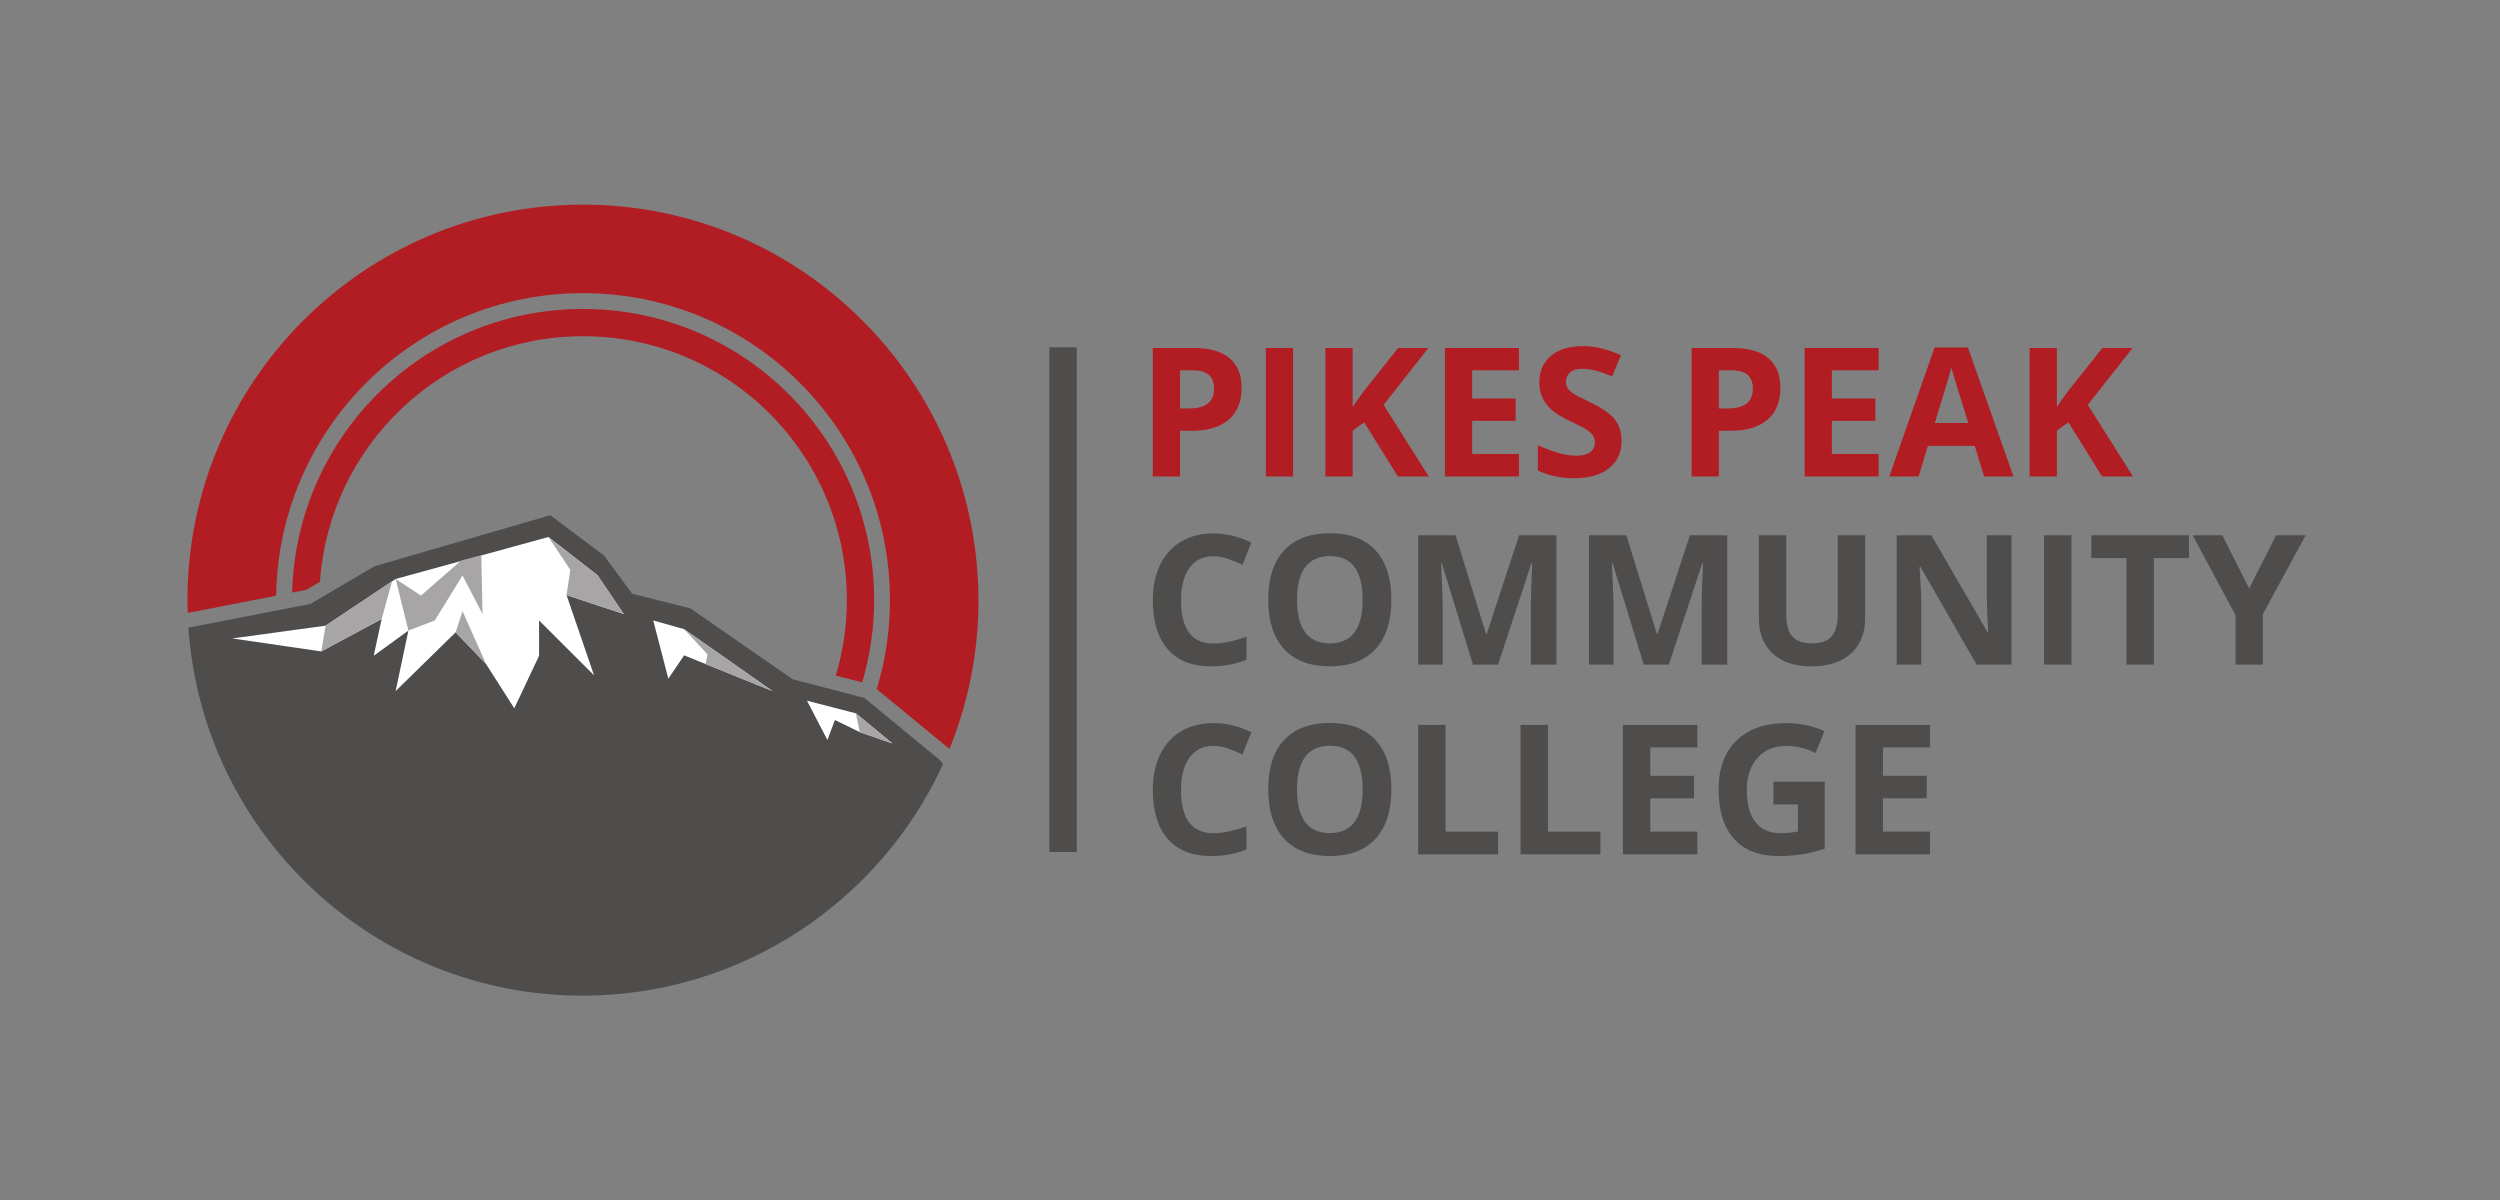 <?xml version="1.0" encoding="UTF-8" standalone="no"?>
<svg
   xmlns:dc="http://purl.org/dc/elements/1.1/"
   xmlns:cc="http://creativecommons.org/ns#"
   xmlns:rdf="http://www.w3.org/1999/02/22-rdf-syntax-ns#"
   xmlns:svg="http://www.w3.org/2000/svg"
   xmlns="http://www.w3.org/2000/svg"
   viewBox="0 0 240 115.2"
   height="115.2"
   width="240"
   xml:space="preserve"
   id="svg2"
   version="1.1"><rect x="0" y="0" width="240" height="115.2" fill="#808080" stroke="none"/><defs
     id="defs6" /><g
     transform="matrix(1.333,0,0,-1.333,0,115.2)"
     id="g10"><g
       transform="scale(0.1)"
       id="g12"><path
         id="path14"
         style="fill:#ffffff;fill-opacity:1;fill-rule:nonzero;stroke:none"
         d="m 434.059,451.898 -37.551,29.504 -111.738,-30.695 -50.778,-33.668 -91.113,-12.441 89.883,-13.118 37.82,20.333 -6.016,-28.055 24.997,18.172 -9.711,-46.008 49,47.976 19.011,-19.746 23.742,-37.265 20.579,43.617 0.339,18.469 44.297,-44.231 -22.41,65.391 44.289,-14.653 -24.64,36.418" /><path
         id="path16"
         style="fill:#ffffff;fill-opacity:1;fill-rule:nonzero;stroke:none"
         d="m 619.43,353.258 -44.231,11.754 5.551,-10.699 -85.273,59.718 -29.204,8.485 14.34,-55.43 14.16,20.894 86.7,-35.054 15.711,-30.262 6.812,18.231 14.352,-7.012 42.386,-14.774 -41.304,34.149" /><path
         id="path18"
         style="fill:#4f4c4c;fill-opacity:1;fill-rule:nonzero;stroke:none"
         d="m 619.117,336.988 -17.824,8.711 -5.398,-14.441 -14.707,28.32 35.234,-9.094 26.238,-21.687 z m -126.414,55.262 -11.39,-16.805 -10.868,41.953 22.258,-6.3 63.656,-44.59 z m -64.894,-14.363 -39.575,39.511 v -25.449 l -17.855,-37.844 -20.313,31.879 -21.91,22.852 -43.222,-42.328 9.199,43.586 -24.961,-18.137 5.683,26.496 -43.5,-23.379 -64.082,9.348 67.231,9.183 50.43,33.649 110.039,30.23 35.414,-27.613 18.847,-27.863 -41.214,13.629 z m 244.433,-57.239 -49.652,40.899 -51.715,13.484 -73.535,50.989 -42.07,10.593 -20.188,27.407 -38.809,29.148 -126.523,-36.738 -46.25,-27.145 -85.465,-16.644 -2.363,-0.364 c 10.133,-148.125 133.48,-265.316 284.156,-265.105 114.988,0.16 214.11,68.43 259.086,166.316 0.758,1.653 -6.672,7.16 -6.672,7.16" /><path
         id="path20"
         style="fill:#a7a5a6;fill-opacity:1;fill-rule:nonzero;stroke:none"
         d="m 231.355,395.066 43.497,23.379 7.496,27.071 -47.844,-31.918 -3.149,-18.532" /><path
         id="path22"
         style="fill:#a7a5a6;fill-opacity:1;fill-rule:nonzero;stroke:none"
         d="m 328.156,408.836 21.91,-22.852 -16.976,38.075 z" /><path
         id="path24"
         style="fill:#a7a5a6;fill-opacity:1;fill-rule:nonzero;stroke:none"
         d="m 347.527,421.996 -0.941,42.195 -14.551,-3.711 -28.894,-25.187 -18.207,11.961 9.199,-37.16 18.988,7.304 19.969,32.352 14.437,-27.754" /><path
         id="path26"
         style="fill:#a7a5a6;fill-opacity:1;fill-rule:nonzero;stroke:none"
         d="m 394.973,477.484 15.757,-23.664 -2.71,-18.183 41.214,-13.629 -18.847,27.863 -35.414,27.613" /><path
         id="path28"
         style="fill:#a7a5a6;fill-opacity:1;fill-rule:nonzero;stroke:none"
         d="m 509.516,392.977 -1.325,-6.993 48.168,-19.476 -63.656,44.59 16.813,-18.121" /><path
         id="path30"
         style="fill:#a7a5a6;fill-opacity:1;fill-rule:nonzero;stroke:none"
         d="m 616.422,350.477 2.695,-13.497 23.543,-8.195 z" /><path
         id="path32"
         style="fill:#4f4c4c;fill-opacity:1;fill-rule:nonzero;stroke:none"
         d="m 1619.8,440.383 19.43,38.355 h 21.28 l -30.9,-56.894 v -36.25 h -19.62 v 35.617 l -30.9,57.527 h 21.41 l 19.3,-38.355" /><path
         id="path34"
         style="fill:#4f4c4c;fill-opacity:1;fill-rule:nonzero;stroke:none"
         d="m 873.93,463.629 c -7.434,0 -13.184,-2.785 -17.262,-8.367 -4.078,-5.586 -6.117,-13.375 -6.117,-23.352 0,-20.769 7.793,-31.144 23.379,-31.144 6.543,0 14.461,1.625 23.761,4.902 v -16.563 c -7.64,-3.195 -16.179,-4.781 -25.609,-4.781 -13.543,0 -23.91,4.11 -31.09,12.324 -7.176,8.219 -10.762,20.008 -10.762,35.387 0,9.68 1.758,18.164 5.286,25.457 3.527,7.281 8.593,12.863 15.195,16.742 6.605,3.899 14.34,5.84 23.219,5.84 9.05,0 18.133,-2.195 27.265,-6.566 l -6.375,-16.055 c -3.48,1.652 -6.98,3.098 -10.507,4.336 -3.524,1.227 -6.985,1.84 -10.383,1.84" /><path
         id="path36"
         style="fill:#4f4c4c;fill-opacity:1;fill-rule:nonzero;stroke:none"
         d="m 934.066,432.289 c 0,-10.398 1.977,-18.238 5.922,-23.504 3.953,-5.265 9.852,-7.898 17.715,-7.898 15.75,0 23.633,10.468 23.633,31.402 0,20.981 -7.832,31.477 -23.512,31.477 -7.855,0 -13.777,-2.645 -17.769,-7.938 -3.992,-5.289 -5.989,-13.125 -5.989,-23.539 z m 67.974,0 c 0,-15.41 -3.821,-27.266 -11.462,-35.543 -7.644,-8.285 -18.601,-12.422 -32.875,-12.422 -14.269,0 -25.226,4.137 -32.871,12.422 -7.641,8.277 -11.465,20.172 -11.465,35.68 0,15.492 3.828,27.336 11.492,35.515 7.668,8.164 18.653,12.258 32.965,12.258 14.317,0 25.266,-4.117 32.844,-12.355 7.586,-8.242 11.372,-20.098 11.372,-35.555" /><path
         id="path38"
         style="fill:#4f4c4c;fill-opacity:1;fill-rule:nonzero;stroke:none"
         d="m 1060.79,385.594 -22.43,73.074 h -0.57 c 0.8,-14.863 1.2,-24.777 1.2,-29.754 v -43.32 h -17.64 v 93.144 h 26.88 l 22.05,-71.226 h 0.38 l 23.38,71.226 h 26.89 v -93.144 h -18.42 v 44.086 c 0,2.074 0.03,4.476 0.1,7.199 0.06,2.715 0.35,9.934 0.85,21.66 h -0.57 l -24.01,-72.945 h -18.09" /><path
         id="path40"
         style="fill:#4f4c4c;fill-opacity:1;fill-rule:nonzero;stroke:none"
         d="m 1183.8,385.594 -22.43,73.074 h -0.57 c 0.8,-14.863 1.2,-24.777 1.2,-29.754 v -43.32 h -17.64 v 93.144 h 26.89 l 22.04,-71.226 h 0.38 l 23.38,71.226 h 26.89 v -93.144 h -18.42 v 44.086 c 0,2.074 0.03,4.476 0.1,7.199 0.06,2.715 0.35,9.934 0.86,21.66 h -0.57 l -24.02,-72.945 h -18.09" /><path
         id="path42"
         style="fill:#4f4c4c;fill-opacity:1;fill-rule:nonzero;stroke:none"
         d="m 1343.19,478.738 v -60.269 c 0,-6.879 -1.55,-12.91 -4.62,-18.094 -3.08,-5.184 -7.53,-9.148 -13.35,-11.914 -5.82,-2.754 -12.7,-4.137 -20.64,-4.137 -11.98,0 -21.28,3.067 -27.9,9.207 -6.63,6.129 -9.94,14.524 -9.94,25.192 v 60.015 h 19.69 v -57.015 c 0,-7.184 1.43,-12.453 4.33,-15.801 2.88,-3.359 7.66,-5.035 14.33,-5.035 6.46,0 11.14,1.683 14.05,5.058 2.91,3.383 4.36,8.676 4.36,15.899 v 56.894 h 19.69" /><path
         id="path44"
         style="fill:#4f4c4c;fill-opacity:1;fill-rule:nonzero;stroke:none"
         d="m 1448.62,385.594 h -25.1 l -40.51,70.453 h -0.58 c 0.8,-12.438 1.21,-21.317 1.21,-26.621 v -43.832 h -17.65 v 93.144 h 24.92 l 40.44,-69.761 h 0.45 c -0.63,12.101 -0.95,20.656 -0.95,25.664 v 44.097 h 17.77 v -93.144" /><path
         id="path46"
         style="fill:#4f4c4c;fill-opacity:1;fill-rule:nonzero;stroke:none"
         d="m 1472.07,385.594 v 93.144 h 19.74 v -93.144 h -19.74" /><path
         id="path48"
         style="fill:#4f4c4c;fill-opacity:1;fill-rule:nonzero;stroke:none"
         d="m 1551.19,385.594 h -19.75 v 76.703 h -25.29 v 16.441 h 70.33 v -16.441 h -25.29 v -76.703" /><path
         id="path50"
         style="fill:#4f4c4c;fill-opacity:1;fill-rule:nonzero;stroke:none"
         d="m 873.93,327.02 c -7.434,0 -13.184,-2.793 -17.262,-8.375 -4.078,-5.582 -6.117,-13.368 -6.117,-23.344 0,-20.778 7.793,-31.149 23.379,-31.149 6.543,0 14.461,1.625 23.761,4.903 v -16.567 c -7.64,-3.187 -16.179,-4.781 -25.609,-4.781 -13.543,0 -23.91,4.117 -31.09,12.328 -7.176,8.219 -10.762,20.012 -10.762,35.387 0,9.683 1.758,18.164 5.286,25.461 3.527,7.277 8.593,12.859 15.195,16.742 6.605,3.895 14.34,5.836 23.219,5.836 9.05,0 18.133,-2.195 27.265,-6.563 l -6.375,-16.054 c -3.48,1.648 -6.98,3.094 -10.507,4.328 -3.524,1.226 -6.985,1.848 -10.383,1.848" /><path
         id="path52"
         style="fill:#4f4c4c;fill-opacity:1;fill-rule:nonzero;stroke:none"
         d="m 934.066,295.676 c 0,-10.399 1.977,-18.238 5.922,-23.504 3.953,-5.266 9.852,-7.902 17.715,-7.902 15.75,0 23.633,10.472 23.633,31.406 0,20.98 -7.832,31.476 -23.512,31.476 -7.855,0 -13.777,-2.644 -17.769,-7.937 -3.992,-5.285 -5.989,-13.129 -5.989,-23.539 z m 67.974,0 c 0,-15.41 -3.821,-27.266 -11.462,-35.543 -7.644,-8.285 -18.601,-12.426 -32.875,-12.426 -14.269,0 -25.226,4.141 -32.871,12.426 -7.641,8.277 -11.465,20.168 -11.465,35.676 0,15.496 3.828,27.339 11.492,35.515 7.668,8.172 18.653,12.258 32.965,12.258 14.317,0 25.266,-4.113 32.844,-12.355 7.586,-8.235 11.372,-20.09 11.372,-35.551" /><path
         id="path54"
         style="fill:#4f4c4c;fill-opacity:1;fill-rule:nonzero;stroke:none"
         d="m 1021.35,248.98 v 93.149 h 19.75 v -76.836 h 37.78 V 248.98 h -57.53" /><path
         id="path56"
         style="fill:#4f4c4c;fill-opacity:1;fill-rule:nonzero;stroke:none"
         d="m 1095.06,248.98 v 93.149 h 19.74 v -76.836 h 37.79 V 248.98 h -57.53" /><path
         id="path58"
         style="fill:#4f4c4c;fill-opacity:1;fill-rule:nonzero;stroke:none"
         d="m 1222.4,248.98 h -53.64 v 93.149 h 53.64 v -16.188 h -33.89 v -20.449 h 31.53 v -16.187 h -31.53 v -24.012 h 33.89 V 248.98" /><path
         id="path60"
         style="fill:#4f4c4c;fill-opacity:1;fill-rule:nonzero;stroke:none"
         d="m 1277.19,301.281 h 36.95 V 253 c -5.99,-1.953 -11.63,-3.324 -16.91,-4.117 -5.29,-0.785 -10.7,-1.176 -16.22,-1.176 -14.06,0 -24.79,4.129 -32.2,12.387 -7.41,8.269 -11.11,20.125 -11.11,35.582 0,15.035 4.29,26.758 12.89,35.168 8.6,8.406 20.53,12.617 35.77,12.617 9.56,0 18.77,-1.914 27.65,-5.738 l -6.56,-15.801 c -6.79,3.398 -13.87,5.098 -21.22,5.098 -8.53,0 -15.37,-2.864 -20.5,-8.602 -5.15,-5.73 -7.71,-13.434 -7.71,-23.117 0,-10.11 2.07,-17.828 6.21,-23.164 4.14,-5.328 10.16,-7.985 18.06,-7.985 4.11,0 8.3,0.411 12.55,1.262 v 19.438 h -17.65 v 16.429" /><path
         id="path62"
         style="fill:#4f4c4c;fill-opacity:1;fill-rule:nonzero;stroke:none"
         d="m 1389.95,248.98 h -53.64 v 93.149 h 53.64 v -16.188 h -33.89 v -20.449 h 31.53 v -16.187 h -31.53 v -24.012 h 33.89 V 248.98" /><path
         id="path64"
         style="fill:#b21d23;fill-opacity:1;fill-rule:nonzero;stroke:none"
         d="m 198.895,435.199 c 1.726,120.614 99.906,217.895 220.933,217.895 122.11,0 221.098,-98.985 221.098,-221.094 0,-22.301 -3.375,-43.805 -9.516,-64.102 l 52.356,-43.039 c 13.492,33.114 20.957,69.27 20.89,107.141 -0.265,157.305 -127.519,284.828 -284.828,284.828 -157.305,0 -284.832,-127.523 -284.832,-284.828 0,-3.086 0.137,-6.145 0.234,-9.203 l 63.665,12.402" /><path
         id="path66"
         style="fill:#b21d23;fill-opacity:1;fill-rule:nonzero;stroke:none"
         d="m 419.828,641.711 c -113.984,0 -206.531,-90.992 -209.433,-204.277 l 10.199,1.988 9.832,5.805 c 6.816,98.777 88.898,176.847 189.402,176.847 104.973,0 190.07,-85.097 190.07,-190.074 0,-18.902 -2.851,-37.125 -7.988,-54.359 l 19.02,-4.836 c 5.523,18.789 8.613,38.617 8.613,59.195 0,115.82 -93.891,209.711 -209.715,209.711" /><path
         id="path68"
         style="fill:#b21d23;fill-opacity:1;fill-rule:nonzero;stroke:none"
         d="m 849.852,570.066 h 6.453 c 6.035,0 10.554,1.192 13.547,3.579 2.996,2.382 4.496,5.855 4.496,10.41 0,4.601 -1.254,7.992 -3.77,10.191 -2.508,2.192 -6.445,3.289 -11.801,3.289 h -8.925 z m 44.304,14.684 c 0,-9.957 -3.109,-17.574 -9.336,-22.848 -6.222,-5.273 -15.07,-7.91 -26.55,-7.91 h -8.418 v -32.91 H 830.23 v 92.527 h 29.559 c 11.223,0 19.758,-2.41 25.606,-7.246 5.839,-4.828 8.761,-12.035 8.761,-21.613" /><path
         id="path70"
         style="fill:#b21d23;fill-opacity:1;fill-rule:nonzero;stroke:none"
         d="m 911.625,521.082 v 92.527 h 19.625 v -92.527 h -19.625" /><path
         id="path72"
         style="fill:#b21d23;fill-opacity:1;fill-rule:nonzero;stroke:none"
         d="m 1028.97,521.082 h -22.28 l -24.241,38.984 -8.293,-5.949 v -33.035 h -19.617 v 92.527 h 19.617 v -42.336 l 7.723,10.883 25.061,31.453 h 21.77 l -32.272,-40.945 32.532,-51.582" /><path
         id="path74"
         style="fill:#b21d23;fill-opacity:1;fill-rule:nonzero;stroke:none"
         d="m 1093.9,521.082 h -53.29 v 92.527 h 53.29 v -16.074 h -33.66 v -20.316 h 31.32 v -16.074 h -31.32 v -23.864 h 33.66 v -16.199" /><path
         id="path76"
         style="fill:#b21d23;fill-opacity:1;fill-rule:nonzero;stroke:none"
         d="m 1167.83,546.773 c 0,-8.351 -3.01,-14.933 -9.02,-19.746 -6.01,-4.808 -14.38,-7.214 -25.09,-7.214 -9.88,0 -18.61,1.859 -26.21,5.57 v 18.226 c 6.25,-2.781 11.54,-4.746 15.86,-5.882 4.32,-1.141 8.28,-1.707 11.87,-1.707 4.3,0 7.6,0.82 9.9,2.464 2.3,1.645 3.45,4.09 3.45,7.344 0,1.813 -0.51,3.426 -1.52,4.84 -1.01,1.414 -2.5,2.777 -4.46,4.082 -1.96,1.309 -5.96,3.398 -12,6.27 -5.65,2.656 -9.89,5.207 -12.72,7.656 -2.82,2.445 -5.08,5.297 -6.77,8.543 -1.69,3.246 -2.53,7.047 -2.53,11.39 0,8.192 2.77,14.621 8.32,19.309 5.55,4.684 13.22,7.02 23.01,7.02 4.81,0 9.4,-0.567 13.76,-1.708 4.37,-1.136 8.94,-2.738 13.71,-4.808 l -6.33,-15.254 c -4.94,2.023 -9.02,3.441 -12.25,4.242 -3.23,0.801 -6.4,1.199 -9.53,1.199 -3.71,0 -6.56,-0.863 -8.54,-2.589 -1.98,-1.735 -2.97,-3.993 -2.97,-6.774 0,-1.734 0.4,-3.238 1.2,-4.527 0.8,-1.289 2.08,-2.528 3.83,-3.735 1.75,-1.203 5.89,-3.363 12.44,-6.484 8.64,-4.137 14.57,-8.281 17.78,-12.437 3.21,-4.161 4.81,-9.254 4.81,-15.29" /><path
         id="path78"
         style="fill:#b21d23;fill-opacity:1;fill-rule:nonzero;stroke:none"
         d="m 1237.89,570.066 h 6.46 c 6.03,0 10.55,1.192 13.54,3.579 3,2.382 4.5,5.855 4.5,10.41 0,4.601 -1.25,7.992 -3.77,10.191 -2.51,2.192 -6.44,3.289 -11.8,3.289 h -8.93 z m 44.31,14.684 c 0,-9.957 -3.12,-17.574 -9.34,-22.848 -6.22,-5.273 -15.07,-7.91 -26.55,-7.91 h -8.42 v -32.91 h -19.62 v 92.527 h 29.56 c 11.23,0 19.76,-2.41 25.61,-7.246 5.83,-4.828 8.76,-12.035 8.76,-21.613" /><path
         id="path80"
         style="fill:#b21d23;fill-opacity:1;fill-rule:nonzero;stroke:none"
         d="m 1352.96,521.082 h -53.29 v 92.527 h 53.29 v -16.074 h -33.67 v -20.316 h 31.33 v -16.074 h -31.33 v -23.864 h 33.67 v -16.199" /><path
         id="path82"
         style="fill:#b21d23;fill-opacity:1;fill-rule:nonzero;stroke:none"
         d="m 1417.52,559.563 c -6.2,19.957 -9.7,31.246 -10.48,33.859 -0.78,2.617 -1.34,4.68 -1.68,6.207 -1.39,-5.406 -5.38,-18.762 -11.96,-40.066 z m 11.39,-38.481 -6.71,22.02 h -33.74 l -6.7,-22.02 h -21.14 l 32.65,92.91 h 23.99 l 32.79,-92.91 h -21.14" /><path
         id="path84"
         style="fill:#b21d23;fill-opacity:1;fill-rule:nonzero;stroke:none"
         d="m 1536.13,521.082 h -22.28 l -24.24,38.984 -8.29,-5.949 v -33.035 h -19.63 v 92.527 h 19.63 v -42.336 l 7.72,10.883 25.06,31.453 h 21.77 l -32.28,-40.945 32.54,-51.582" /><path
         id="path86"
         style="fill:#4f4c4c;fill-opacity:1;fill-rule:nonzero;stroke:none"
         d="M 775.457,614.105 H 755.711 V 250.66 h 19.746 v 363.445" /></g></g></svg>
